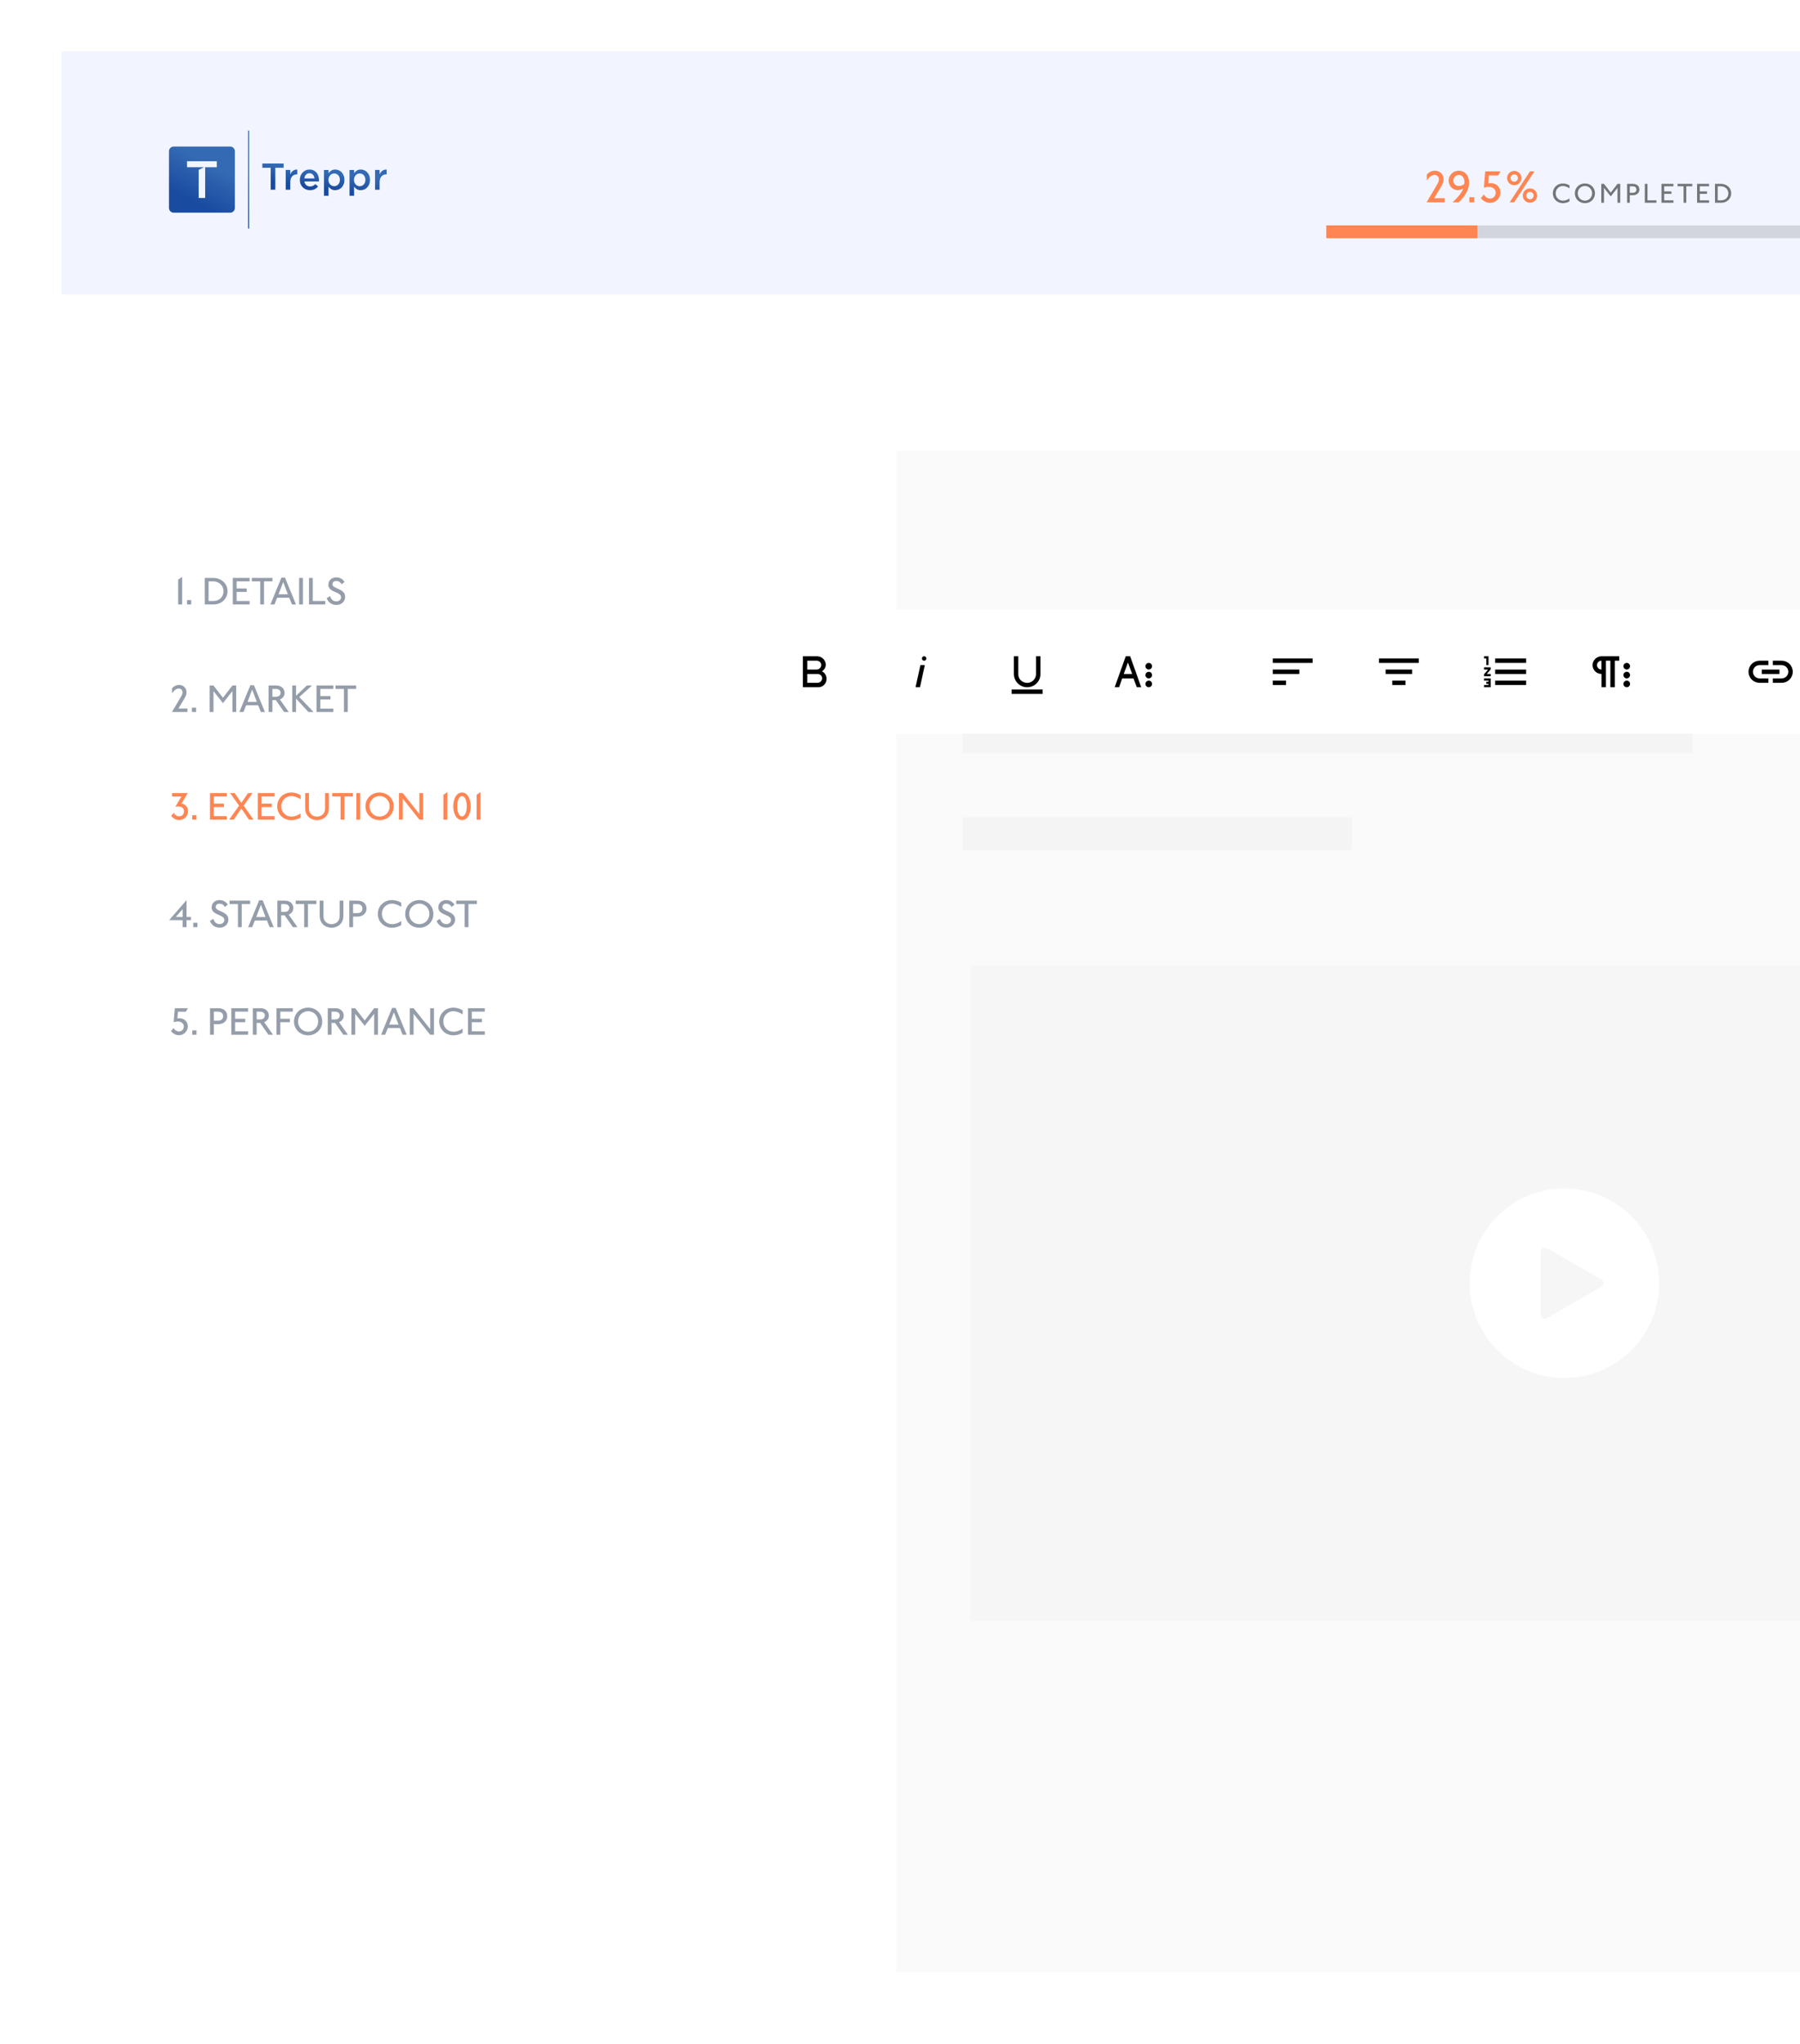 <svg width="703" height="798" viewBox="0 0 703 798" fill="none" xmlns="http://www.w3.org/2000/svg">
<g filter="url(#filter0_d)">
<path d="M24 20H725V770H24V20Z" fill="white"/>
</g>
<rect x="24" y="20" width="701" height="95" fill="#F2F5FF"/>
<rect opacity="0.7" x="350" y="176" width="375" height="594" fill="#F2F2F2" fill-opacity="0.6"/>
<path fill-rule="evenodd" clip-rule="evenodd" d="M67.831 57.211H89.899C90.908 57.211 91.73 58.033 91.73 59.042V81.205C91.73 82.214 90.908 83.037 89.899 83.037H67.831C66.822 83.037 66 82.214 66 81.205V59.042C66 58.038 66.822 57.211 67.831 57.211ZM80.131 65.293H84.677V62.957H73.048V65.293H74.481H77.074H77.594H79.662L78.366 65.934L77.594 66.317V77.29H80.131V65.293Z" fill="url(#paint0_linear)"/>
<path fill-rule="evenodd" clip-rule="evenodd" d="M107.521 65.498H110.77V63.828H102.461V65.498H105.71V74.075H107.526V65.498H107.521ZM113.368 71.133C113.368 70.624 113.434 70.18 113.56 69.796C113.686 69.413 113.868 69.09 114.1 68.838C114.332 68.586 114.61 68.394 114.932 68.268C115.255 68.142 115.608 68.076 116.002 68.076H116.103V66.204C115.422 66.174 114.852 66.335 114.408 66.689C113.959 67.042 113.611 67.506 113.368 68.091V66.351H111.582V74.08H113.368V71.133ZM118.878 70.841H124.553C124.564 70.755 124.569 70.669 124.574 70.594C124.579 70.518 124.579 70.437 124.579 70.362C124.579 69.807 124.503 69.272 124.347 68.767C124.19 68.258 123.958 67.814 123.65 67.435C123.343 67.057 122.959 66.754 122.495 66.527C122.031 66.305 121.491 66.189 120.876 66.189C120.321 66.189 119.811 66.295 119.352 66.512C118.893 66.729 118.494 67.017 118.161 67.385C117.823 67.753 117.566 68.177 117.379 68.666C117.193 69.156 117.102 69.675 117.102 70.23C117.102 70.836 117.203 71.386 117.41 71.875C117.616 72.37 117.894 72.788 118.252 73.141C118.61 73.495 119.029 73.767 119.508 73.959C119.993 74.156 120.512 74.251 121.067 74.251C121.779 74.251 122.389 74.12 122.904 73.858C123.418 73.596 123.857 73.242 124.226 72.803L123.186 71.88C122.873 72.183 122.556 72.41 122.233 72.566C121.91 72.723 121.531 72.798 121.093 72.798C120.517 72.798 120.028 72.632 119.629 72.294C119.236 71.961 118.984 71.472 118.878 70.841ZM118.863 69.67C118.938 69.065 119.155 68.576 119.513 68.197C119.872 67.824 120.321 67.632 120.865 67.632C121.158 67.632 121.42 67.688 121.647 67.794C121.875 67.9 122.076 68.046 122.238 68.228C122.404 68.409 122.535 68.621 122.631 68.873C122.727 69.12 122.793 69.388 122.823 69.67H118.863ZM134.523 70.21C134.523 69.564 134.422 68.994 134.215 68.5C134.008 68 133.741 67.582 133.403 67.234C133.065 66.885 132.686 66.628 132.257 66.452C131.829 66.275 131.385 66.189 130.93 66.189C130.31 66.189 129.79 66.331 129.372 66.608C128.953 66.885 128.605 67.228 128.322 67.642V66.356H126.536V76.426H128.322L128.307 72.884C128.579 73.247 128.928 73.56 129.346 73.838C129.765 74.11 130.295 74.246 130.925 74.246C131.385 74.246 131.829 74.16 132.262 73.984C132.696 73.807 133.08 73.545 133.418 73.202C133.756 72.854 134.023 72.435 134.225 71.936C134.427 71.426 134.523 70.856 134.523 70.21ZM132.742 70.21C132.742 70.589 132.681 70.937 132.565 71.244C132.449 71.552 132.288 71.814 132.091 72.026C131.889 72.243 131.657 72.405 131.39 72.526C131.122 72.642 130.835 72.703 130.532 72.703C130.229 72.703 129.942 72.642 129.669 72.526C129.397 72.41 129.155 72.238 128.953 72.021C128.746 71.799 128.585 71.542 128.463 71.239C128.342 70.937 128.282 70.594 128.282 70.215C128.282 69.837 128.342 69.494 128.463 69.191C128.585 68.888 128.751 68.626 128.953 68.409C129.16 68.192 129.397 68.021 129.669 67.905C129.942 67.788 130.229 67.728 130.532 67.728C130.835 67.728 131.122 67.788 131.39 67.905C131.657 68.021 131.894 68.187 132.091 68.404C132.293 68.621 132.449 68.878 132.565 69.186C132.681 69.484 132.742 69.832 132.742 70.21ZM144.497 70.21C144.497 69.564 144.396 68.994 144.189 68.5C143.982 68 143.715 67.582 143.377 67.234C143.039 66.885 142.66 66.628 142.232 66.452C141.803 66.275 141.359 66.189 140.905 66.189C140.284 66.189 139.764 66.331 139.346 66.608C138.927 66.885 138.579 67.228 138.296 67.642V66.356H136.51V76.426H138.296L138.281 72.884C138.554 73.247 138.902 73.56 139.321 73.838C139.739 74.11 140.269 74.246 140.9 74.246C141.359 74.246 141.803 74.16 142.237 73.984C142.67 73.807 143.054 73.545 143.392 73.202C143.73 72.854 143.997 72.435 144.199 71.936C144.396 71.426 144.497 70.856 144.497 70.21ZM142.711 70.21C142.711 70.589 142.65 70.937 142.534 71.244C142.418 71.552 142.257 71.814 142.06 72.026C141.858 72.243 141.626 72.405 141.359 72.526C141.091 72.642 140.804 72.703 140.501 72.703C140.198 72.703 139.911 72.642 139.638 72.526C139.366 72.41 139.124 72.238 138.922 72.021C138.715 71.799 138.554 71.542 138.433 71.239C138.311 70.937 138.251 70.594 138.251 70.215C138.251 69.837 138.311 69.494 138.433 69.191C138.554 68.888 138.72 68.626 138.922 68.409C139.129 68.192 139.366 68.021 139.638 67.905C139.911 67.788 140.198 67.728 140.501 67.728C140.804 67.728 141.091 67.788 141.359 67.905C141.626 68.021 141.863 68.187 142.06 68.404C142.262 68.621 142.418 68.878 142.534 69.186C142.65 69.484 142.711 69.832 142.711 70.21ZM148.265 71.133C148.265 70.624 148.331 70.18 148.457 69.796C148.583 69.413 148.765 69.09 148.997 68.838C149.229 68.586 149.512 68.394 149.829 68.268C150.152 68.142 150.506 68.076 150.899 68.076H151V66.204C150.319 66.174 149.749 66.335 149.305 66.689C148.856 67.042 148.508 67.506 148.265 68.091V66.351H146.48V74.08H148.265V71.133Z" fill="url(#paint1_linear)"/>
<path d="M97.289 51H96.896V89.247H97.289V51Z" fill="url(#paint2_linear)"/>
<rect x="376" y="281" width="285" height="13" fill="#F4F4F4"/>
<rect x="376" y="319" width="152" height="13" fill="#F4F4F4"/>
<g clip-path="url(#clip0)" filter="url(#filter1_dddddd)">
<rect width="770" height="48.395" transform="translate(294 145)" fill="white"/>
<path d="M321.006 169.025C321.429 168.767 321.787 168.414 322.049 167.994C322.312 167.574 322.472 167.098 322.519 166.605C322.527 166.159 322.447 165.716 322.283 165.301C322.12 164.885 321.877 164.507 321.567 164.186C321.257 163.864 320.887 163.608 320.478 163.43C320.069 163.252 319.629 163.156 319.183 163.148H313.574V175.247H319.624C320.048 175.242 320.467 175.154 320.858 174.988C321.248 174.821 321.602 174.579 321.899 174.276C322.196 173.973 322.43 173.614 322.588 173.22C322.747 172.826 322.826 172.405 322.821 171.98V171.877C322.821 171.278 322.651 170.691 322.329 170.186C322.008 169.681 321.549 169.278 321.006 169.025ZM315.303 164.877H318.932C319.301 164.865 319.664 164.967 319.972 165.167C320.281 165.368 320.522 165.659 320.661 166C320.801 166.456 320.756 166.949 320.534 167.372C320.312 167.795 319.932 168.112 319.477 168.256C319.3 168.307 319.117 168.334 318.932 168.333H315.303V164.877ZM319.278 173.519H315.303V170.062H319.278C319.646 170.05 320.009 170.152 320.318 170.353C320.627 170.553 320.867 170.844 321.006 171.185C321.147 171.641 321.102 172.135 320.88 172.557C320.658 172.98 320.278 173.298 319.822 173.441C319.646 173.493 319.462 173.519 319.278 173.519Z" fill="black"/>
<path d="M359.473 166.605H361.201L359.3 175.247H357.571L359.473 166.605ZM360.924 163.148C360.753 163.148 360.586 163.199 360.444 163.294C360.302 163.389 360.191 163.524 360.126 163.682C360.061 163.84 360.043 164.013 360.077 164.181C360.11 164.349 360.192 164.503 360.313 164.623C360.434 164.744 360.588 164.827 360.756 164.86C360.923 164.893 361.097 164.876 361.255 164.811C361.413 164.745 361.548 164.635 361.643 164.493C361.738 164.35 361.789 164.183 361.789 164.012C361.789 163.783 361.698 163.563 361.535 163.401C361.373 163.239 361.154 163.148 360.924 163.148Z" fill="black"/>
<path d="M407.209 176.111V177.839H395.11V176.111H407.209ZM404.617 170.248C404.588 170.818 404.419 171.372 404.124 171.861C403.829 172.35 403.417 172.758 402.926 173.049C402.435 173.34 401.879 173.505 401.308 173.529C400.738 173.553 400.17 173.435 399.656 173.186C399.064 172.93 398.562 172.502 398.214 171.959C397.866 171.415 397.688 170.78 397.703 170.135V163.152H395.975V170.248C396.004 171.061 396.224 171.856 396.618 172.569C397.012 173.281 397.568 173.891 398.241 174.349C398.914 174.807 399.686 175.1 400.493 175.204C401.3 175.308 402.121 175.221 402.888 174.949C403.909 174.609 404.795 173.952 405.416 173.073C406.038 172.195 406.363 171.142 406.345 170.066V163.152H404.617V170.248ZM404.617 163.148H406.345H404.617ZM397.703 163.148H395.975H397.703Z" fill="black"/>
<path d="M443.983 175.247H445.711L441.39 163.148H439.662L435.341 175.247H437.069L438.279 171.79H442.686L443.983 175.247ZM438.884 170.062L440.526 165.568L442.168 170.062H438.884ZM449.946 173.951C449.946 174.207 449.87 174.458 449.727 174.671C449.585 174.884 449.382 175.05 449.145 175.148C448.909 175.246 448.648 175.272 448.396 175.222C448.145 175.172 447.914 175.049 447.733 174.867C447.551 174.686 447.428 174.455 447.378 174.203C447.328 173.952 447.354 173.691 447.452 173.455C447.55 173.218 447.716 173.015 447.929 172.873C448.142 172.73 448.393 172.654 448.649 172.654C448.993 172.654 449.323 172.791 449.566 173.034C449.809 173.277 449.946 173.607 449.946 173.951ZM449.946 170.494C449.946 170.75 449.87 171.001 449.727 171.214C449.585 171.427 449.382 171.593 449.145 171.691C448.909 171.79 448.648 171.815 448.396 171.765C448.145 171.715 447.914 171.592 447.733 171.41C447.551 171.229 447.428 170.998 447.378 170.747C447.328 170.495 447.354 170.235 447.452 169.998C447.55 169.761 447.716 169.558 447.929 169.416C448.142 169.274 448.393 169.198 448.649 169.198C448.993 169.198 449.323 169.334 449.566 169.577C449.809 169.82 449.946 170.15 449.946 170.494ZM449.946 167.037C449.946 167.293 449.87 167.544 449.727 167.757C449.585 167.97 449.382 168.137 449.145 168.235C448.909 168.333 448.648 168.358 448.396 168.308C448.145 168.258 447.914 168.135 447.733 167.954C447.551 167.772 447.428 167.541 447.378 167.29C447.328 167.038 447.354 166.778 447.452 166.541C447.55 166.304 447.716 166.102 447.929 165.959C448.142 165.817 448.393 165.741 448.649 165.741C448.993 165.741 449.323 165.877 449.566 166.12C449.809 166.364 449.946 166.693 449.946 167.037Z" fill="black"/>
<path d="M497.086 174.383H502.271V172.654H497.086V174.383ZM497.086 168.333V170.062H507.457V168.333H497.086ZM497.086 164.012V165.741H512.642V164.012H497.086Z" fill="black"/>
<path d="M543.752 174.383H548.938V172.654H543.752V174.383ZM541.16 168.333V170.062H551.53V168.333H541.16ZM538.567 164.012V165.741H554.123V164.012H538.567Z" fill="black"/>
<path d="M579.617 172.654H581.346V173.086H580.482V173.951H581.346V174.383H579.617V175.247H582.21V171.79H579.617V172.654ZM580.482 166.605H581.346V163.148H579.617V164.012H580.482V166.605ZM579.617 168.333H581.173L579.617 170.148V170.926H582.21V170.062H580.654L582.21 168.247V167.469H579.617V168.333ZM583.938 164.012V165.741H596.037V164.012H583.938ZM583.938 174.383H596.037V172.654H583.938V174.383ZM583.938 170.062H596.037V168.333H583.938V170.062Z" fill="black"/>
<path d="M625.576 163.148C624.764 163.135 623.972 163.401 623.332 163.901C622.692 164.401 622.242 165.105 622.059 165.896C621.874 166.794 622.053 167.729 622.557 168.495C623.061 169.26 623.848 169.794 624.746 169.98L624.77 169.984C625.002 170.036 625.24 170.062 625.478 170.062V175.247H627.207V164.877H628.935V175.247H630.664V164.877H632.392V163.148H625.576ZM623.718 166.605C623.718 166.147 623.9 165.707 624.224 165.383C624.548 165.059 624.988 164.877 625.446 164.877V168.333C624.988 168.333 624.548 168.151 624.224 167.827C623.9 167.503 623.718 167.063 623.718 166.605ZM636.629 173.943C636.629 174.199 636.553 174.45 636.411 174.663C636.268 174.876 636.066 175.042 635.829 175.14C635.592 175.239 635.331 175.264 635.08 175.214C634.828 175.164 634.597 175.041 634.416 174.859C634.235 174.678 634.111 174.447 634.061 174.196C634.011 173.944 634.037 173.684 634.135 173.447C634.233 173.21 634.399 173.007 634.613 172.865C634.826 172.723 635.076 172.647 635.333 172.647C635.677 172.647 636.006 172.783 636.249 173.026C636.493 173.269 636.629 173.599 636.629 173.943ZM636.629 170.486C636.629 170.742 636.553 170.993 636.411 171.206C636.268 171.419 636.066 171.586 635.829 171.684C635.592 171.782 635.331 171.807 635.08 171.757C634.828 171.707 634.597 171.584 634.416 171.403C634.235 171.221 634.111 170.99 634.061 170.739C634.011 170.487 634.037 170.227 634.135 169.99C634.233 169.753 634.399 169.551 634.613 169.408C634.826 169.266 635.076 169.19 635.333 169.19C635.677 169.19 636.006 169.326 636.249 169.569C636.493 169.812 636.629 170.142 636.629 170.486ZM636.629 167.029C636.629 167.286 636.553 167.536 636.411 167.749C636.268 167.963 636.066 168.129 635.829 168.227C635.592 168.325 635.331 168.351 635.08 168.301C634.828 168.251 634.597 168.127 634.416 167.946C634.235 167.765 634.111 167.534 634.061 167.282C634.011 167.031 634.037 166.77 634.135 166.533C634.233 166.296 634.399 166.094 634.613 165.951C634.826 165.809 635.076 165.733 635.333 165.733C635.677 165.733 636.006 165.869 636.249 166.113C636.493 166.356 636.629 166.685 636.629 167.029Z" fill="black"/>
<path d="M690.668 173.518H687.211C686.065 173.518 684.966 173.063 684.155 172.253C683.345 171.443 682.89 170.343 682.89 169.197C682.89 168.051 683.345 166.952 684.155 166.142C684.966 165.332 686.065 164.876 687.211 164.876H690.668V166.605H687.211C686.523 166.605 685.864 166.878 685.378 167.364C684.891 167.85 684.618 168.51 684.618 169.197C684.618 169.885 684.891 170.544 685.378 171.031C685.864 171.517 686.523 171.79 687.211 171.79H690.668V173.518ZM695.853 164.876H692.396V166.605H695.853C696.54 166.605 697.2 166.878 697.686 167.364C698.172 167.85 698.445 168.51 698.445 169.197C698.445 169.885 698.172 170.544 697.686 171.031C697.2 171.517 696.54 171.79 695.853 171.79H692.396V173.518H695.853C696.999 173.518 698.098 173.063 698.908 172.253C699.718 171.443 700.174 170.343 700.174 169.197C700.174 168.051 699.718 166.952 698.908 166.142C698.098 165.332 696.999 164.876 695.853 164.876ZM694.989 168.333H688.075V170.062H694.989V168.333Z" fill="black"/>
</g>
<rect x="518" y="88" width="195" height="5" fill="black" fill-opacity="0.13"/>
<rect x="518" y="88" width="59" height="5" fill="#FF8552"/>
<path d="M564.228 79V77.398H560.124L562.518 73.42C563.508 71.782 563.814 71.134 563.814 69.982C563.814 68.11 562.392 66.652 560.412 66.652C559.098 66.652 558.09 67.228 557.244 68.146V70.504C558.036 69.28 559.044 68.308 560.286 68.308C561.204 68.308 561.978 68.92 561.978 70.072C561.978 70.954 561.42 71.8 560.502 73.348L557.154 79H564.228ZM573.754 71.35C573.754 68.398 571.99 66.652 569.83 66.652C567.13 66.652 565.78 68.776 565.78 70.45C565.78 72.556 567.292 74.23 569.344 74.23C570.136 74.23 570.892 73.996 571.468 73.636C570.838 75.4 569.074 77.398 567.31 79H569.722C572.332 76.57 573.754 73.816 573.754 71.35ZM571.936 71.062C571.936 71.296 571.9 71.584 571.864 71.818C571.468 72.178 570.64 72.628 569.776 72.628C568.534 72.628 567.616 71.818 567.616 70.45C567.616 69.46 568.372 68.308 569.74 68.308C571.018 68.308 571.936 69.442 571.936 71.062ZM575.776 79V77.002H573.868V79H575.776ZM586.048 66.904H580.054L579.55 73.276C579.928 73.132 580.738 72.97 581.53 72.97C583.366 72.97 584.158 74.248 584.158 75.166C584.158 76.786 582.97 77.524 581.998 77.524C580.756 77.524 579.874 76.624 579.514 75.94L578.326 77.38C579.064 78.226 580.27 79.216 581.944 79.216C583.996 79.216 585.994 77.56 585.994 75.166C585.994 72.934 584.23 71.494 582.286 71.494C581.998 71.494 581.62 71.53 581.242 71.566L581.476 68.506H585.112L586.048 66.904ZM594.192 69.514C594.192 67.966 592.95 66.724 591.402 66.724C589.854 66.724 588.594 67.966 588.594 69.514C588.594 71.062 589.854 72.322 591.402 72.322C592.95 72.322 594.192 71.062 594.192 69.514ZM599.286 66.904H597.54L589.602 79H591.348L599.286 66.904ZM600.33 76.354C600.33 74.806 599.088 73.564 597.54 73.564C595.992 73.564 594.732 74.806 594.732 76.354C594.732 77.902 595.992 79.162 597.54 79.162C599.088 79.162 600.33 77.902 600.33 76.354ZM592.824 69.514C592.824 70.306 592.194 70.954 591.402 70.954C590.61 70.954 589.962 70.306 589.962 69.514C589.962 68.722 590.61 68.092 591.402 68.092C592.194 68.092 592.824 68.722 592.824 69.514ZM598.962 76.354C598.962 77.146 598.332 77.794 597.54 77.794C596.748 77.794 596.1 77.146 596.1 76.354C596.1 75.562 596.748 74.932 597.54 74.932C598.332 74.932 598.962 75.562 598.962 76.354Z" fill="#FF8552"/>
<path d="M612.988 73.522V72.378C612.174 71.905 611.327 71.63 610.392 71.63C608.236 71.63 606.465 73.214 606.465 75.48C606.465 77.746 608.236 79.33 610.392 79.33C611.305 79.33 612.207 79.066 612.977 78.604V77.46C612.207 78.01 611.338 78.34 610.392 78.34C608.83 78.34 607.587 77.108 607.587 75.48C607.587 73.852 608.83 72.62 610.392 72.62C611.206 72.62 612.185 72.994 612.988 73.522ZM622.926 75.48C622.926 73.214 621.155 71.63 618.999 71.63C616.843 71.63 615.072 73.214 615.072 75.48C615.072 77.746 616.843 79.33 618.999 79.33C621.155 79.33 622.926 77.746 622.926 75.48ZM621.804 75.48C621.804 77.108 620.561 78.34 618.999 78.34C617.437 78.34 616.194 77.108 616.194 75.48C616.194 73.852 617.437 72.62 618.999 72.62C620.561 72.62 621.804 73.852 621.804 75.48ZM632.783 79.176V71.784H631.727L629.087 75.205L626.447 71.784H625.391V79.176H626.447V73.346L629.087 76.69L631.727 73.346V79.176H632.783ZM640.265 73.984C640.265 72.928 639.572 71.784 637.702 71.784H635.469V79.176H636.525V76.228H637.768C639.022 76.228 640.265 75.513 640.265 73.984ZM639.121 74.006C639.121 74.831 638.538 75.271 637.669 75.271H636.525V72.741H637.625C638.78 72.741 639.121 73.368 639.121 74.006ZM646.921 79.176V78.219H643.445V71.784H642.389V79.176H646.921ZM653.575 79.176V78.219H649.956V75.689H652.783V74.732H649.956V72.741H653.575V71.784H648.9V79.176H653.575ZM660.926 72.741V71.784H655.184V72.741H657.527V79.176H658.583V72.741H660.926ZM667.479 79.176V78.219H663.86V75.689H666.687V74.732H663.86V72.741H667.479V71.784H662.804V79.176H667.479ZM676.135 75.48C676.135 73.269 674.287 71.784 672.142 71.784H669.799V79.176H672.197C674.386 79.176 676.135 77.647 676.135 75.48ZM675.013 75.48C675.013 76.976 674.001 78.219 672.087 78.219H670.855V72.741H672.164C673.704 72.741 675.013 73.874 675.013 75.48Z" fill="#111111" fill-opacity="0.56"/>
<rect opacity="0.6" x="379" y="377" width="427" height="256" fill="#F4F4F4"/>
<path d="M611 464C590.587 464 574 480.587 574 501C574 521.413 590.587 538 611 538C631.413 538 648 521.413 648 501C648 480.587 631.413 464 611 464ZM625.476 502.382L604.171 514.662C603.926 514.824 603.602 514.907 603.358 514.907C603.113 514.907 602.789 514.824 602.544 514.662C602.055 514.338 601.731 513.849 601.731 513.281V488.72C601.731 488.151 602.055 487.583 602.544 487.338C603.034 487.014 603.682 487.014 604.171 487.338L625.476 499.619C625.965 499.943 626.289 500.432 626.289 501.001C626.289 501.569 625.962 502.138 625.476 502.382V502.382Z" fill="white"/>
<path d="M71.121 236V225.264L69.579 226.313V236H71.121ZM74.677 236V234.288H73.042V236H74.677ZM88.861 230.817C88.861 227.717 86.27 225.635 83.262 225.635H79.976V236H83.339C86.409 236 88.861 233.856 88.861 230.817ZM87.288 230.817C87.288 232.915 85.869 234.658 83.185 234.658H81.457V226.977H83.293C85.452 226.977 87.288 228.565 87.288 230.817ZM97.483 236V234.658H92.408V231.11H96.372V229.768H92.408V226.977H97.483V225.635H90.927V236H97.483ZM106.403 226.977V225.635H98.351V226.977H101.636V236H103.117V226.977H106.403ZM115.602 236L111.299 225.527H109.91L105.607 236H107.196L108.245 233.378H112.965L114.013 236H115.602ZM112.425 232.036H108.784L110.605 227.239L112.425 232.036ZM118.302 236V225.635H116.821V236H118.302ZM127.032 236V234.658H122.158V225.635H120.677V236H127.032ZM134.8 233.023C134.8 229.691 129.833 229.969 129.833 228.133C129.833 227.609 130.172 226.822 131.36 226.822C132.178 226.822 132.949 227.254 133.412 228.118L134.568 227.192C133.782 225.989 132.625 225.419 131.329 225.419C129.586 225.419 128.244 226.575 128.244 228.288C128.244 231.434 133.211 230.941 133.211 233.193C133.211 234.149 132.347 234.812 131.422 234.812C129.864 234.812 129.232 233.717 128.892 232.745L127.566 233.578C128.306 235.167 129.355 236.185 131.514 236.185C133.242 236.185 134.8 234.889 134.8 233.023Z" fill="#949DA9"/>
<path d="M73.202 278V276.627H69.685L71.737 273.218C72.585 271.815 72.847 271.259 72.847 270.272C72.847 268.668 71.629 267.419 69.932 267.419C68.806 267.419 67.942 267.912 67.217 268.699V270.72C67.896 269.671 68.76 268.838 69.824 268.838C70.611 268.838 71.274 269.362 71.274 270.349C71.274 271.105 70.796 271.83 70.009 273.157L67.14 278H73.202ZM76.59 278V276.288H74.955V278H76.59ZM92.255 278V267.635H90.774L87.072 272.432L83.371 267.635H81.89V278H83.371V269.825L87.072 274.514L90.774 269.825V278H92.255ZM103.477 278L99.173 267.527H97.785L93.481 278H95.07L96.119 275.378H100.839L101.888 278H103.477ZM100.299 274.036H96.659L98.479 269.239L100.299 274.036ZM112.773 278L109.318 273.095C110.351 272.678 111.153 271.815 111.153 270.504C111.153 269.285 110.259 267.635 107.868 267.635H104.906V278H106.387V273.373H107.744L110.984 278H112.773ZM109.58 270.457C109.58 271.29 109.056 272.031 107.683 272.031H106.387V268.977H107.667C108.87 268.977 109.58 269.547 109.58 270.457ZM122.485 278L116.87 272.139L121.868 267.635H119.863L115.621 271.645V267.635H114.14V278H115.621V272.74L120.464 278H122.485ZM130.17 278V276.658H125.096V273.11H129.06V271.768H125.096V268.977H130.17V267.635H123.615V278H130.17ZM139.09 268.977V267.635H131.038V268.977H134.324V278H135.805V268.977H139.09Z" fill="#949DA9"/>
<path d="M73.434 316.715C73.434 314.802 71.937 313.799 70.858 313.768L73.356 309.635H67.217V311.007H70.858L68.498 314.941C68.745 314.91 69.238 314.864 69.593 314.864C71.12 314.864 71.86 315.712 71.86 316.715C71.86 318.288 70.703 318.735 69.963 318.735C68.899 318.735 68.158 317.918 67.85 317.332L66.832 318.565C67.51 319.352 68.513 320.185 69.917 320.185C71.845 320.185 73.434 318.735 73.434 316.715ZM76.711 320V318.288H75.076V320H76.711ZM88.566 320V318.658H83.491V315.11H87.455V313.768H83.491V310.977H88.566V309.635H82.01V320H88.566ZM99.028 320L95.156 314.555L98.658 309.635H96.868L94.262 313.46L91.655 309.635H89.866L93.367 314.555L89.495 320H91.3L94.262 315.681L97.223 320H99.028ZM107.259 320V318.658H102.184V315.11H106.149V313.768H102.184V310.977H107.259V309.635H100.704V320H107.259ZM117.42 312.072V310.468C116.279 309.804 115.091 309.419 113.78 309.419C110.757 309.419 108.273 311.64 108.273 314.817C108.273 317.995 110.757 320.216 113.78 320.216C115.06 320.216 116.325 319.846 117.405 319.198V317.594C116.325 318.365 115.106 318.828 113.78 318.828C111.59 318.828 109.847 317.1 109.847 314.817C109.847 312.534 111.59 310.807 113.78 310.807C114.921 310.807 116.294 311.331 117.42 312.072ZM128.439 315.573V309.635H126.958V315.635C126.958 318.103 125.077 318.828 123.812 318.828C122.547 318.828 120.665 318.103 120.665 315.635V309.635H119.184V315.573C119.184 318.766 121.606 320.216 123.812 320.216C126.018 320.216 128.439 318.766 128.439 315.573ZM137.795 310.977V309.635H129.743V310.977H133.028V320H134.509V310.977H137.795ZM140.671 320V309.635H139.19V320H140.671ZM153.751 314.817C153.751 311.64 151.268 309.419 148.244 309.419C145.221 309.419 142.738 311.64 142.738 314.817C142.738 317.995 145.221 320.216 148.244 320.216C151.268 320.216 153.751 317.995 153.751 314.817ZM152.178 314.817C152.178 317.1 150.435 318.828 148.244 318.828C146.054 318.828 144.311 317.1 144.311 314.817C144.311 312.534 146.054 310.807 148.244 310.807C150.435 310.807 152.178 312.534 152.178 314.817ZM165.26 320V309.635H163.779V317.794L157.301 309.635H155.82V320H157.301V311.84L163.779 320H165.26ZM174.711 320V309.264L173.169 310.313V320H174.711ZM183.856 314.802C183.856 312.303 182.792 309.419 180.432 309.419C178.072 309.419 177.008 312.303 177.008 314.802C177.008 317.301 178.072 320.185 180.432 320.185C182.792 320.185 183.856 317.301 183.856 314.802ZM182.283 314.802C182.283 317.27 181.481 318.766 180.432 318.766C179.383 318.766 178.581 317.27 178.581 314.802C178.581 312.334 179.383 310.838 180.432 310.838C181.481 310.838 182.283 312.334 182.283 314.802ZM187.696 320V309.264L186.153 310.313V320H187.696Z" fill="#FF8552"/>
<path d="M74.606 359.254V358.02H72.863V351.419L66.061 359.254H71.32V362H72.863V359.254H74.606ZM71.32 358.02H68.652L71.32 354.951V358.02ZM77.117 362V360.288H75.482V362H77.117ZM89.204 359.023C89.204 355.691 84.237 355.969 84.237 354.133C84.237 353.609 84.576 352.822 85.764 352.822C86.582 352.822 87.353 353.254 87.816 354.118L88.972 353.192C88.186 351.989 87.029 351.419 85.733 351.419C83.99 351.419 82.648 352.575 82.648 354.288C82.648 357.434 87.615 356.941 87.615 359.193C87.615 360.149 86.751 360.812 85.826 360.812C84.268 360.812 83.635 359.717 83.296 358.745L81.97 359.578C82.71 361.167 83.759 362.185 85.918 362.185C87.646 362.185 89.204 360.889 89.204 359.023ZM97.696 352.977V351.635H89.645V352.977H92.93V362H94.411V352.977H97.696ZM106.896 362L102.592 351.527H101.204L96.901 362H98.49L99.538 359.378H104.258L105.307 362H106.896ZM103.718 358.036H100.078L101.898 353.239L103.718 358.036ZM116.192 362L112.737 357.095C113.771 356.678 114.573 355.815 114.573 354.504C114.573 353.285 113.678 351.635 111.287 351.635H108.326V362H109.806V357.373H111.164L114.403 362H116.192ZM112.999 354.457C112.999 355.29 112.475 356.031 111.102 356.031H109.806V352.977H111.087C112.29 352.977 112.999 353.547 112.999 354.457ZM123.56 352.977V351.635H115.508V352.977H118.794V362H120.274V352.977H123.56ZM134.118 357.573V351.635H132.637V357.635C132.637 360.103 130.755 360.828 129.491 360.828C128.226 360.828 126.344 360.103 126.344 357.635V351.635H124.863V357.573C124.863 360.766 127.285 362.216 129.491 362.216C131.696 362.216 134.118 360.766 134.118 357.573ZM143.144 354.72C143.144 353.239 142.172 351.635 139.55 351.635H136.419V362H137.899V357.866H139.642C141.401 357.866 143.144 356.864 143.144 354.72ZM141.54 354.75C141.54 355.907 140.722 356.524 139.503 356.524H137.899V352.977H139.442C141.061 352.977 141.54 353.856 141.54 354.75ZM156.72 354.072V352.468C155.579 351.804 154.391 351.419 153.08 351.419C150.057 351.419 147.573 353.64 147.573 356.817C147.573 359.995 150.057 362.216 153.08 362.216C154.36 362.216 155.625 361.846 156.705 361.198V359.594C155.625 360.365 154.406 360.828 153.08 360.828C150.889 360.828 149.146 359.1 149.146 356.817C149.146 354.534 150.889 352.807 153.08 352.807C154.221 352.807 155.594 353.331 156.72 354.072ZM169.266 356.817C169.266 353.64 166.783 351.419 163.76 351.419C160.736 351.419 158.253 353.64 158.253 356.817C158.253 359.995 160.736 362.216 163.76 362.216C166.783 362.216 169.266 359.995 169.266 356.817ZM167.693 356.817C167.693 359.1 165.95 360.828 163.76 360.828C161.569 360.828 159.826 359.1 159.826 356.817C159.826 354.534 161.569 352.807 163.76 352.807C165.95 352.807 167.693 354.534 167.693 356.817ZM177.745 359.023C177.745 355.691 172.779 355.969 172.779 354.133C172.779 353.609 173.118 352.822 174.306 352.822C175.123 352.822 175.894 353.254 176.357 354.118L177.514 353.192C176.727 351.989 175.57 351.419 174.275 351.419C172.532 351.419 171.19 352.575 171.19 354.288C171.19 357.434 176.157 356.941 176.157 359.193C176.157 360.149 175.293 360.812 174.367 360.812C172.809 360.812 172.177 359.717 171.838 358.745L170.511 359.578C171.252 361.167 172.3 362.185 174.46 362.185C176.187 362.185 177.745 360.889 177.745 359.023ZM186.238 352.977V351.635H178.186V352.977H181.472V362H182.952V352.977H186.238Z" fill="#949DA9"/>
<path d="M73.403 393.635H68.266L67.834 399.095C68.158 398.972 68.852 398.833 69.531 398.833C71.104 398.833 71.783 399.928 71.783 400.715C71.783 402.103 70.765 402.735 69.932 402.735C68.868 402.735 68.112 401.964 67.803 401.378L66.785 402.612C67.418 403.337 68.451 404.185 69.886 404.185C71.644 404.185 73.356 402.766 73.356 400.715C73.356 398.802 71.845 397.568 70.179 397.568C69.932 397.568 69.608 397.599 69.284 397.63L69.485 395.007H72.601L73.403 393.635ZM76.726 404V402.288H75.091V404H76.726ZM88.75 396.72C88.75 395.239 87.779 393.635 85.156 393.635H82.025V404H83.506V399.866H85.249C87.007 399.866 88.75 398.864 88.75 396.72ZM87.146 396.75C87.146 397.907 86.329 398.524 85.11 398.524H83.506V394.977H85.049C86.668 394.977 87.146 395.856 87.146 396.75ZM96.896 404V402.658H91.821V399.11H95.785V397.768H91.821V394.977H96.896V393.635H90.34V404H96.896ZM106.627 404L103.172 399.095C104.205 398.678 105.008 397.815 105.008 396.504C105.008 395.285 104.113 393.635 101.722 393.635H98.76V404H100.241V399.373H101.599L104.838 404H106.627ZM103.434 396.457C103.434 397.29 102.91 398.031 101.537 398.031H100.241V394.977H101.522C102.725 394.977 103.434 395.547 103.434 396.457ZM114.349 394.977V393.635H107.994V404H109.475V399.11H113.239V397.768H109.475V394.977H114.349ZM125.839 398.817C125.839 395.64 123.356 393.419 120.332 393.419C117.309 393.419 114.826 395.64 114.826 398.817C114.826 401.995 117.309 404.216 120.332 404.216C123.356 404.216 125.839 401.995 125.839 398.817ZM124.266 398.817C124.266 401.1 122.523 402.828 120.332 402.828C118.142 402.828 116.399 401.1 116.399 398.817C116.399 396.534 118.142 394.807 120.332 394.807C122.523 394.807 124.266 396.534 124.266 398.817ZM135.88 404L132.425 399.095C133.458 398.678 134.26 397.815 134.26 396.504C134.26 395.285 133.366 393.635 130.975 393.635H128.013V404H129.494V399.373H130.851L134.091 404H135.88ZM132.687 396.457C132.687 397.29 132.163 398.031 130.79 398.031H129.494V394.977H130.774C131.977 394.977 132.687 395.547 132.687 396.457ZM147.612 404V393.635H146.132L142.43 398.432L138.728 393.635H137.247V404H138.728V395.825L142.43 400.514L146.132 395.825V404H147.612ZM158.834 404L154.53 393.527H153.142L148.839 404H150.427L151.476 401.378H156.196L157.245 404H158.834ZM155.656 400.036H152.016L153.836 395.239L155.656 400.036ZM169.493 404V393.635H168.012V401.794L161.533 393.635H160.053V404H161.533V395.84L168.012 404H169.493ZM180.701 396.072V394.468C179.559 393.804 178.372 393.419 177.06 393.419C174.037 393.419 171.554 395.64 171.554 398.817C171.554 401.995 174.037 404.216 177.06 404.216C178.341 404.216 179.605 403.846 180.685 403.198V401.594C179.605 402.365 178.387 402.828 177.06 402.828C174.87 402.828 173.127 401.1 173.127 398.817C173.127 396.534 174.87 394.807 177.06 394.807C178.202 394.807 179.575 395.331 180.701 396.072ZM189.339 404V402.658H184.264V399.11H188.228V397.768H184.264V394.977H189.339V393.635H182.783V404H189.339Z" fill="#949DA9"/>
<defs>
<filter id="filter0_d" x="0" y="0" width="749" height="798" filterUnits="userSpaceOnUse" color-interpolation-filters="sRGB">
<feFlood flood-opacity="0" result="BackgroundImageFix"/>
<feColorMatrix in="SourceAlpha" type="matrix" values="0 0 0 0 0 0 0 0 0 0 0 0 0 0 0 0 0 0 127 0" result="hardAlpha"/>
<feOffset dy="4"/>
<feGaussianBlur stdDeviation="12"/>
<feComposite in2="hardAlpha" operator="out"/>
<feColorMatrix type="matrix" values="0 0 0 0 0 0 0 0 0 0 0 0 0 0 0 0 0 0 0.05 0"/>
<feBlend mode="normal" in2="BackgroundImageFix" result="effect1_dropShadow"/>
<feBlend mode="normal" in="SourceGraphic" in2="effect1_dropShadow" result="shape"/>
</filter>
<filter id="filter1_dddddd" x="253.976" y="145" width="850.048" height="138.449" filterUnits="userSpaceOnUse" color-interpolation-filters="sRGB">
<feFlood flood-opacity="0" result="BackgroundImageFix"/>
<feColorMatrix in="SourceAlpha" type="matrix" values="0 0 0 0 0 0 0 0 0 0 0 0 0 0 0 0 0 0 127 0" result="hardAlpha"/>
<feOffset dy="1.384"/>
<feGaussianBlur stdDeviation="0.554"/>
<feColorMatrix type="matrix" values="0 0 0 0 0 0 0 0 0 0 0 0 0 0 0 0 0 0 0.02 0"/>
<feBlend mode="normal" in2="BackgroundImageFix" result="effect1_dropShadow"/>
<feColorMatrix in="SourceAlpha" type="matrix" values="0 0 0 0 0 0 0 0 0 0 0 0 0 0 0 0 0 0 127 0" result="hardAlpha"/>
<feOffset dy="3.327"/>
<feGaussianBlur stdDeviation="1.331"/>
<feColorMatrix type="matrix" values="0 0 0 0 0 0 0 0 0 0 0 0 0 0 0 0 0 0 0.028 0"/>
<feBlend mode="normal" in2="effect1_dropShadow" result="effect2_dropShadow"/>
<feColorMatrix in="SourceAlpha" type="matrix" values="0 0 0 0 0 0 0 0 0 0 0 0 0 0 0 0 0 0 127 0" result="hardAlpha"/>
<feOffset dy="6.265"/>
<feGaussianBlur stdDeviation="2.506"/>
<feColorMatrix type="matrix" values="0 0 0 0 0 0 0 0 0 0 0 0 0 0 0 0 0 0 0.035 0"/>
<feBlend mode="normal" in2="effect2_dropShadow" result="effect3_dropShadow"/>
<feColorMatrix in="SourceAlpha" type="matrix" values="0 0 0 0 0 0 0 0 0 0 0 0 0 0 0 0 0 0 127 0" result="hardAlpha"/>
<feOffset dy="11.175"/>
<feGaussianBlur stdDeviation="4.47"/>
<feColorMatrix type="matrix" values="0 0 0 0 0 0 0 0 0 0 0 0 0 0 0 0 0 0 0.042 0"/>
<feBlend mode="normal" in2="effect3_dropShadow" result="effect4_dropShadow"/>
<feColorMatrix in="SourceAlpha" type="matrix" values="0 0 0 0 0 0 0 0 0 0 0 0 0 0 0 0 0 0 127 0" result="hardAlpha"/>
<feOffset dy="20.901"/>
<feGaussianBlur stdDeviation="8.361"/>
<feColorMatrix type="matrix" values="0 0 0 0 0 0 0 0 0 0 0 0 0 0 0 0 0 0 0.05 0"/>
<feBlend mode="normal" in2="effect4_dropShadow" result="effect5_dropShadow"/>
<feColorMatrix in="SourceAlpha" type="matrix" values="0 0 0 0 0 0 0 0 0 0 0 0 0 0 0 0 0 0 127 0" result="hardAlpha"/>
<feOffset dy="50.03"/>
<feGaussianBlur stdDeviation="20.012"/>
<feColorMatrix type="matrix" values="0 0 0 0 0 0 0 0 0 0 0 0 0 0 0 0 0 0 0.07 0"/>
<feBlend mode="normal" in2="effect5_dropShadow" result="effect6_dropShadow"/>
<feBlend mode="normal" in="SourceGraphic" in2="effect6_dropShadow" result="shape"/>
</filter>
<linearGradient id="paint0_linear" x1="74.591" y1="78.316" x2="81.837" y2="64.422" gradientUnits="userSpaceOnUse">
<stop stop-color="#194BA0"/>
<stop offset="1" stop-color="#3469B3"/>
</linearGradient>
<linearGradient id="paint1_linear" x1="125.695" y1="73.631" x2="126.559" y2="67.213" gradientUnits="userSpaceOnUse">
<stop stop-color="#194BA0"/>
<stop offset="1" stop-color="#3469B3"/>
</linearGradient>
<linearGradient id="paint2_linear" x1="96.777" y1="70.13" x2="97.312" y2="70.119" gradientUnits="userSpaceOnUse">
<stop stop-color="#194BA0"/>
<stop offset="1" stop-color="#3469B3"/>
</linearGradient>
<clipPath id="clip0">
<rect width="770" height="48.395" fill="white" transform="translate(294 145)"/>
</clipPath>
</defs>
</svg>
